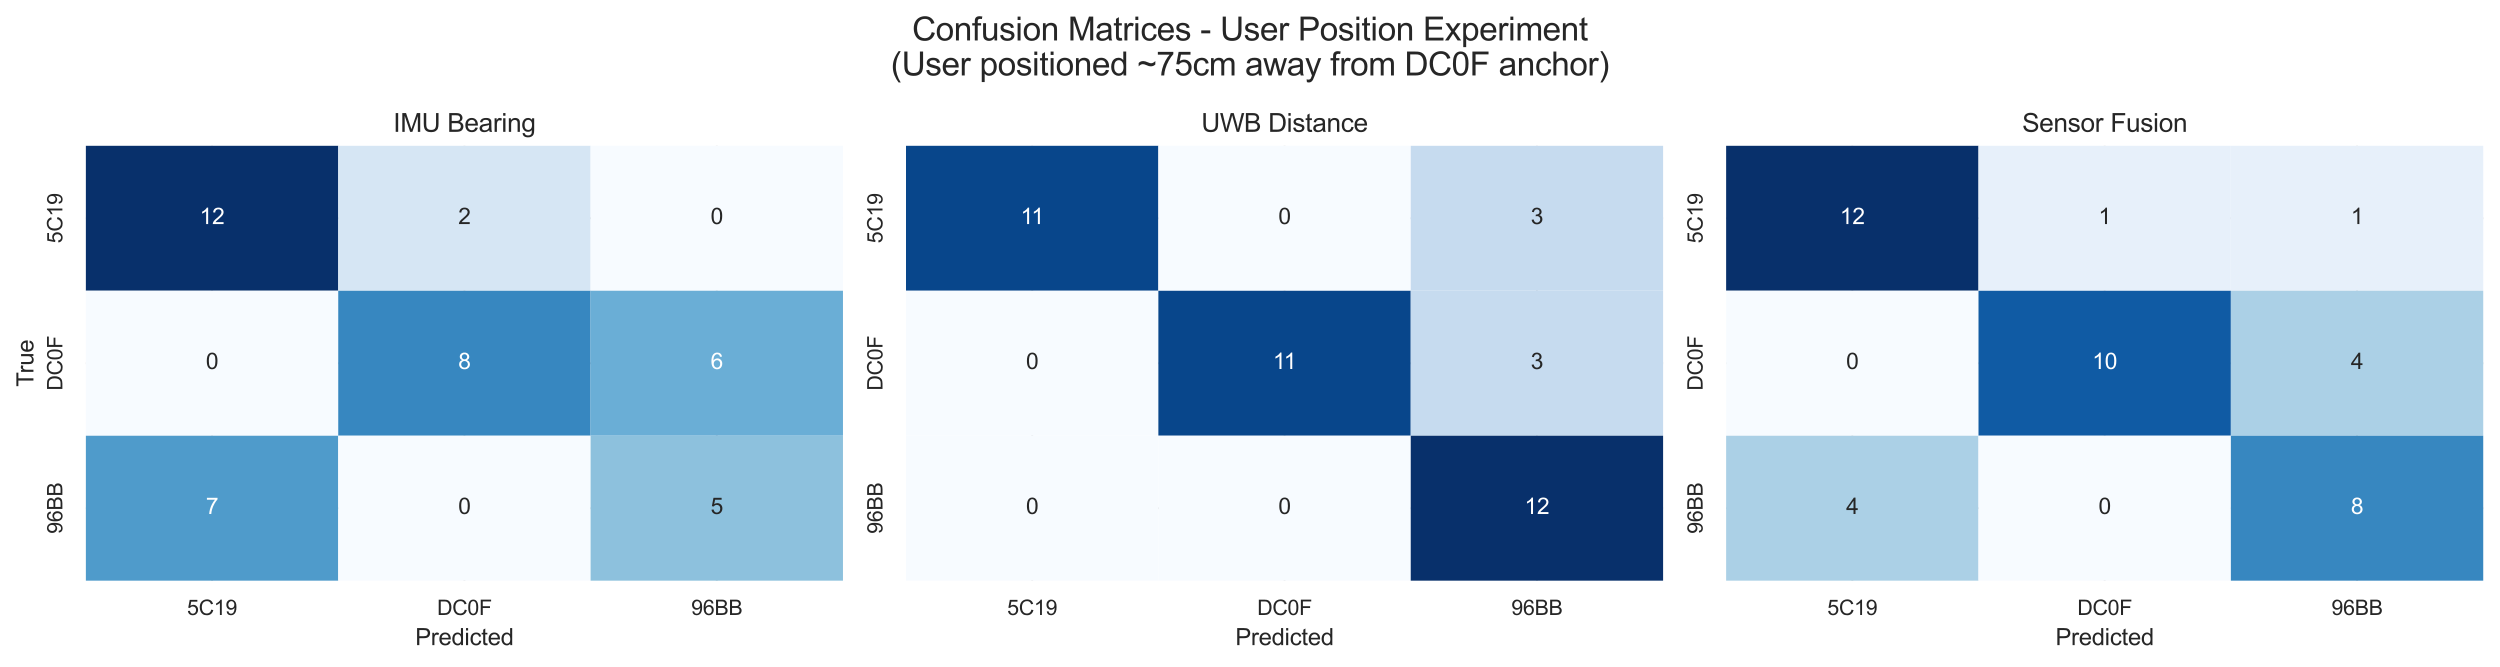 <?xml version="1.0" encoding="utf-8" standalone="no"?>
<!DOCTYPE svg PUBLIC "-//W3C//DTD SVG 1.1//EN"
  "http://www.w3.org/Graphics/SVG/1.1/DTD/svg11.dtd">
<svg xmlns:xlink="http://www.w3.org/1999/xlink" width="1073.64pt" height="286.248pt" viewBox="0 0 1073.64 286.248" xmlns="http://www.w3.org/2000/svg" version="1.1">
 <defs>
  <style type="text/css">*{stroke-linejoin: round; stroke-linecap: butt}</style>
 </defs>
 <g id="figure_1">
  <g id="patch_1">
   <path d="M 0 286.248 
L 1073.64 286.248 
L 1073.64 0 
L 0 0 
z
" style="fill: #ffffff"/>
  </g>
  <g id="axes_1">
   <g id="patch_2">
    <path d="M 36.876 249.372 
L 362.019 249.372 
L 362.019 62.62 
L 36.876 62.62 
z
" style="fill: #ffffff"/>
   </g>
   <g id="matplotlib.axis_1">
    <g id="xtick_1">
     <g id="line2d_1">
      <path d="M 91.067 249.372 
L 91.067 62.62 
" clip-path="url(#p874d67e44f)" style="fill: none; stroke: #cccccc; stroke-width: 0.8; stroke-linecap: round"/>
     </g>
     <g id="text_1">
      <!-- 5C19 -->
      <g style="fill: #262626" transform="translate(80.309 264.114) scale(0.09 -0.09)">
       <defs>
        <path id="ArialMT-35" d="M 266 1200 
L 856 1250 
Q 922 819 1161 601 
Q 1400 384 1738 384 
Q 2144 384 2425 690 
Q 2706 997 2706 1503 
Q 2706 1984 2436 2262 
Q 2166 2541 1728 2541 
Q 1456 2541 1237 2417 
Q 1019 2294 894 2097 
L 366 2166 
L 809 4519 
L 3088 4519 
L 3088 3981 
L 1259 3981 
L 1013 2750 
Q 1425 3038 1878 3038 
Q 2478 3038 2890 2622 
Q 3303 2206 3303 1553 
Q 3303 931 2941 478 
Q 2500 -78 1738 -78 
Q 1113 -78 717 272 
Q 322 622 266 1200 
z
" transform="scale(0.016)"/>
        <path id="ArialMT-43" d="M 3763 1606 
L 4369 1453 
Q 4178 706 3683 314 
Q 3188 -78 2472 -78 
Q 1731 -78 1267 223 
Q 803 525 561 1097 
Q 319 1669 319 2325 
Q 319 3041 592 3573 
Q 866 4106 1370 4382 
Q 1875 4659 2481 4659 
Q 3169 4659 3637 4309 
Q 4106 3959 4291 3325 
L 3694 3184 
Q 3534 3684 3231 3912 
Q 2928 4141 2469 4141 
Q 1941 4141 1586 3887 
Q 1231 3634 1087 3207 
Q 944 2781 944 2328 
Q 944 1744 1114 1308 
Q 1284 872 1643 656 
Q 2003 441 2422 441 
Q 2931 441 3284 734 
Q 3638 1028 3763 1606 
z
" transform="scale(0.016)"/>
        <path id="ArialMT-31" d="M 2384 0 
L 1822 0 
L 1822 3584 
Q 1619 3391 1289 3197 
Q 959 3003 697 2906 
L 697 3450 
Q 1169 3672 1522 3987 
Q 1875 4303 2022 4600 
L 2384 4600 
L 2384 0 
z
" transform="scale(0.016)"/>
        <path id="ArialMT-39" d="M 350 1059 
L 891 1109 
Q 959 728 1153 556 
Q 1347 384 1650 384 
Q 1909 384 2104 503 
Q 2300 622 2425 820 
Q 2550 1019 2634 1356 
Q 2719 1694 2719 2044 
Q 2719 2081 2716 2156 
Q 2547 1888 2255 1720 
Q 1963 1553 1622 1553 
Q 1053 1553 659 1965 
Q 266 2378 266 3053 
Q 266 3750 677 4175 
Q 1088 4600 1706 4600 
Q 2153 4600 2523 4359 
Q 2894 4119 3086 3673 
Q 3278 3228 3278 2384 
Q 3278 1506 3087 986 
Q 2897 466 2520 194 
Q 2144 -78 1638 -78 
Q 1100 -78 759 220 
Q 419 519 350 1059 
z
M 2653 3081 
Q 2653 3566 2395 3850 
Q 2138 4134 1775 4134 
Q 1400 4134 1122 3828 
Q 844 3522 844 3034 
Q 844 2597 1108 2323 
Q 1372 2050 1759 2050 
Q 2150 2050 2401 2323 
Q 2653 2597 2653 3081 
z
" transform="scale(0.016)"/>
       </defs>
       <use xlink:href="#ArialMT-35"/>
       <use xlink:href="#ArialMT-43" transform="translate(55.615 0)"/>
       <use xlink:href="#ArialMT-31" transform="translate(127.832 0)"/>
       <use xlink:href="#ArialMT-39" transform="translate(183.447 0)"/>
      </g>
     </g>
    </g>
    <g id="xtick_2">
     <g id="line2d_2">
      <path d="M 199.447 249.372 
L 199.447 62.62 
" clip-path="url(#p874d67e44f)" style="fill: none; stroke: #cccccc; stroke-width: 0.8; stroke-linecap: round"/>
     </g>
     <g id="text_2">
      <!-- DC0F -->
      <g style="fill: #262626" transform="translate(187.697 264.114) scale(0.09 -0.09)">
       <defs>
        <path id="ArialMT-44" d="M 494 0 
L 494 4581 
L 2072 4581 
Q 2606 4581 2888 4516 
Q 3281 4425 3559 4188 
Q 3922 3881 4101 3404 
Q 4281 2928 4281 2316 
Q 4281 1794 4159 1391 
Q 4038 988 3847 723 
Q 3656 459 3429 307 
Q 3203 156 2883 78 
Q 2563 0 2147 0 
L 494 0 
z
M 1100 541 
L 2078 541 
Q 2531 541 2789 625 
Q 3047 709 3200 863 
Q 3416 1078 3536 1442 
Q 3656 1806 3656 2325 
Q 3656 3044 3420 3430 
Q 3184 3816 2847 3947 
Q 2603 4041 2063 4041 
L 1100 4041 
L 1100 541 
z
" transform="scale(0.016)"/>
        <path id="ArialMT-30" d="M 266 2259 
Q 266 3072 433 3567 
Q 600 4063 929 4331 
Q 1259 4600 1759 4600 
Q 2128 4600 2406 4451 
Q 2684 4303 2865 4023 
Q 3047 3744 3150 3342 
Q 3253 2941 3253 2259 
Q 3253 1453 3087 958 
Q 2922 463 2592 192 
Q 2263 -78 1759 -78 
Q 1097 -78 719 397 
Q 266 969 266 2259 
z
M 844 2259 
Q 844 1131 1108 757 
Q 1372 384 1759 384 
Q 2147 384 2411 759 
Q 2675 1134 2675 2259 
Q 2675 3391 2411 3762 
Q 2147 4134 1753 4134 
Q 1366 4134 1134 3806 
Q 844 3388 844 2259 
z
" transform="scale(0.016)"/>
        <path id="ArialMT-46" d="M 525 0 
L 525 4581 
L 3616 4581 
L 3616 4041 
L 1131 4041 
L 1131 2622 
L 3281 2622 
L 3281 2081 
L 1131 2081 
L 1131 0 
L 525 0 
z
" transform="scale(0.016)"/>
       </defs>
       <use xlink:href="#ArialMT-44"/>
       <use xlink:href="#ArialMT-43" transform="translate(72.217 0)"/>
       <use xlink:href="#ArialMT-30" transform="translate(144.434 0)"/>
       <use xlink:href="#ArialMT-46" transform="translate(200.049 0)"/>
      </g>
     </g>
    </g>
    <g id="xtick_3">
     <g id="line2d_3">
      <path d="M 307.828 249.372 
L 307.828 62.62 
" clip-path="url(#p874d67e44f)" style="fill: none; stroke: #cccccc; stroke-width: 0.8; stroke-linecap: round"/>
     </g>
     <g id="text_3">
      <!-- 96BB -->
      <g style="fill: #262626" transform="translate(296.82 264.114) scale(0.09 -0.09)">
       <defs>
        <path id="ArialMT-36" d="M 3184 3459 
L 2625 3416 
Q 2550 3747 2413 3897 
Q 2184 4138 1850 4138 
Q 1581 4138 1378 3988 
Q 1113 3794 959 3422 
Q 806 3050 800 2363 
Q 1003 2672 1297 2822 
Q 1591 2972 1913 2972 
Q 2475 2972 2870 2558 
Q 3266 2144 3266 1488 
Q 3266 1056 3080 686 
Q 2894 316 2569 119 
Q 2244 -78 1831 -78 
Q 1128 -78 684 439 
Q 241 956 241 2144 
Q 241 3472 731 4075 
Q 1159 4600 1884 4600 
Q 2425 4600 2770 4297 
Q 3116 3994 3184 3459 
z
M 888 1484 
Q 888 1194 1011 928 
Q 1134 663 1356 523 
Q 1578 384 1822 384 
Q 2178 384 2434 671 
Q 2691 959 2691 1453 
Q 2691 1928 2437 2201 
Q 2184 2475 1800 2475 
Q 1419 2475 1153 2201 
Q 888 1928 888 1484 
z
" transform="scale(0.016)"/>
        <path id="ArialMT-42" d="M 469 0 
L 469 4581 
L 2188 4581 
Q 2713 4581 3030 4442 
Q 3347 4303 3526 4014 
Q 3706 3725 3706 3409 
Q 3706 3116 3547 2856 
Q 3388 2597 3066 2438 
Q 3481 2316 3704 2022 
Q 3928 1728 3928 1328 
Q 3928 1006 3792 729 
Q 3656 453 3456 303 
Q 3256 153 2954 76 
Q 2653 0 2216 0 
L 469 0 
z
M 1075 2656 
L 2066 2656 
Q 2469 2656 2644 2709 
Q 2875 2778 2992 2937 
Q 3109 3097 3109 3338 
Q 3109 3566 3000 3739 
Q 2891 3913 2687 3977 
Q 2484 4041 1991 4041 
L 1075 4041 
L 1075 2656 
z
M 1075 541 
L 2216 541 
Q 2509 541 2628 563 
Q 2838 600 2978 687 
Q 3119 775 3209 942 
Q 3300 1109 3300 1328 
Q 3300 1584 3169 1773 
Q 3038 1963 2805 2039 
Q 2572 2116 2134 2116 
L 1075 2116 
L 1075 541 
z
" transform="scale(0.016)"/>
       </defs>
       <use xlink:href="#ArialMT-39"/>
       <use xlink:href="#ArialMT-36" transform="translate(55.615 0)"/>
       <use xlink:href="#ArialMT-42" transform="translate(111.23 0)"/>
       <use xlink:href="#ArialMT-42" transform="translate(177.93 0)"/>
      </g>
     </g>
    </g>
    <g id="text_4">
     <!-- Predicted -->
     <g style="fill: #262626" transform="translate(178.326 277.061) scale(0.1 -0.1)">
      <defs>
       <path id="ArialMT-50" d="M 494 0 
L 494 4581 
L 2222 4581 
Q 2678 4581 2919 4538 
Q 3256 4481 3484 4323 
Q 3713 4166 3852 3881 
Q 3991 3597 3991 3256 
Q 3991 2672 3619 2267 
Q 3247 1863 2275 1863 
L 1100 1863 
L 1100 0 
L 494 0 
z
M 1100 2403 
L 2284 2403 
Q 2872 2403 3119 2622 
Q 3366 2841 3366 3238 
Q 3366 3525 3220 3729 
Q 3075 3934 2838 4000 
Q 2684 4041 2272 4041 
L 1100 4041 
L 1100 2403 
z
" transform="scale(0.016)"/>
       <path id="ArialMT-72" d="M 416 0 
L 416 3319 
L 922 3319 
L 922 2816 
Q 1116 3169 1280 3281 
Q 1444 3394 1641 3394 
Q 1925 3394 2219 3213 
L 2025 2691 
Q 1819 2813 1613 2813 
Q 1428 2813 1281 2702 
Q 1134 2591 1072 2394 
Q 978 2094 978 1738 
L 978 0 
L 416 0 
z
" transform="scale(0.016)"/>
       <path id="ArialMT-65" d="M 2694 1069 
L 3275 997 
Q 3138 488 2766 206 
Q 2394 -75 1816 -75 
Q 1088 -75 661 373 
Q 234 822 234 1631 
Q 234 2469 665 2931 
Q 1097 3394 1784 3394 
Q 2450 3394 2872 2941 
Q 3294 2488 3294 1666 
Q 3294 1616 3291 1516 
L 816 1516 
Q 847 969 1125 678 
Q 1403 388 1819 388 
Q 2128 388 2347 550 
Q 2566 713 2694 1069 
z
M 847 1978 
L 2700 1978 
Q 2663 2397 2488 2606 
Q 2219 2931 1791 2931 
Q 1403 2931 1139 2672 
Q 875 2413 847 1978 
z
" transform="scale(0.016)"/>
       <path id="ArialMT-64" d="M 2575 0 
L 2575 419 
Q 2259 -75 1647 -75 
Q 1250 -75 917 144 
Q 584 363 401 755 
Q 219 1147 219 1656 
Q 219 2153 384 2558 
Q 550 2963 881 3178 
Q 1213 3394 1622 3394 
Q 1922 3394 2156 3267 
Q 2391 3141 2538 2938 
L 2538 4581 
L 3097 4581 
L 3097 0 
L 2575 0 
z
M 797 1656 
Q 797 1019 1065 703 
Q 1334 388 1700 388 
Q 2069 388 2326 689 
Q 2584 991 2584 1609 
Q 2584 2291 2321 2609 
Q 2059 2928 1675 2928 
Q 1300 2928 1048 2622 
Q 797 2316 797 1656 
z
" transform="scale(0.016)"/>
       <path id="ArialMT-69" d="M 425 3934 
L 425 4581 
L 988 4581 
L 988 3934 
L 425 3934 
z
M 425 0 
L 425 3319 
L 988 3319 
L 988 0 
L 425 0 
z
" transform="scale(0.016)"/>
       <path id="ArialMT-63" d="M 2588 1216 
L 3141 1144 
Q 3050 572 2676 248 
Q 2303 -75 1759 -75 
Q 1078 -75 664 370 
Q 250 816 250 1647 
Q 250 2184 428 2587 
Q 606 2991 970 3192 
Q 1334 3394 1763 3394 
Q 2303 3394 2647 3120 
Q 2991 2847 3088 2344 
L 2541 2259 
Q 2463 2594 2264 2762 
Q 2066 2931 1784 2931 
Q 1359 2931 1093 2626 
Q 828 2322 828 1663 
Q 828 994 1084 691 
Q 1341 388 1753 388 
Q 2084 388 2306 591 
Q 2528 794 2588 1216 
z
" transform="scale(0.016)"/>
       <path id="ArialMT-74" d="M 1650 503 
L 1731 6 
Q 1494 -44 1306 -44 
Q 1000 -44 831 53 
Q 663 150 594 308 
Q 525 466 525 972 
L 525 2881 
L 113 2881 
L 113 3319 
L 525 3319 
L 525 4141 
L 1084 4478 
L 1084 3319 
L 1650 3319 
L 1650 2881 
L 1084 2881 
L 1084 941 
Q 1084 700 1114 631 
Q 1144 563 1211 522 
Q 1278 481 1403 481 
Q 1497 481 1650 503 
z
" transform="scale(0.016)"/>
      </defs>
      <use xlink:href="#ArialMT-50"/>
      <use xlink:href="#ArialMT-72" transform="translate(66.699 0)"/>
      <use xlink:href="#ArialMT-65" transform="translate(100 0)"/>
      <use xlink:href="#ArialMT-64" transform="translate(155.615 0)"/>
      <use xlink:href="#ArialMT-69" transform="translate(211.23 0)"/>
      <use xlink:href="#ArialMT-63" transform="translate(233.447 0)"/>
      <use xlink:href="#ArialMT-74" transform="translate(283.447 0)"/>
      <use xlink:href="#ArialMT-65" transform="translate(311.23 0)"/>
      <use xlink:href="#ArialMT-64" transform="translate(366.846 0)"/>
     </g>
    </g>
   </g>
   <g id="matplotlib.axis_2">
    <g id="ytick_1">
     <g id="line2d_4">
      <path d="M 36.876 93.745 
L 362.019 93.745 
" clip-path="url(#p874d67e44f)" style="fill: none; stroke: #cccccc; stroke-width: 0.8; stroke-linecap: round"/>
     </g>
     <g id="text_5">
      <!-- 5C19 -->
      <g style="fill: #262626" transform="translate(26.787 104.502) rotate(-90) scale(0.09 -0.09)">
       <use xlink:href="#ArialMT-35"/>
       <use xlink:href="#ArialMT-43" transform="translate(55.615 0)"/>
       <use xlink:href="#ArialMT-31" transform="translate(127.832 0)"/>
       <use xlink:href="#ArialMT-39" transform="translate(183.447 0)"/>
      </g>
     </g>
    </g>
    <g id="ytick_2">
     <g id="line2d_5">
      <path d="M 36.876 155.996 
L 362.019 155.996 
" clip-path="url(#p874d67e44f)" style="fill: none; stroke: #cccccc; stroke-width: 0.8; stroke-linecap: round"/>
     </g>
     <g id="text_6">
      <!-- DC0F -->
      <g style="fill: #262626" transform="translate(26.787 167.746) rotate(-90) scale(0.09 -0.09)">
       <use xlink:href="#ArialMT-44"/>
       <use xlink:href="#ArialMT-43" transform="translate(72.217 0)"/>
       <use xlink:href="#ArialMT-30" transform="translate(144.434 0)"/>
       <use xlink:href="#ArialMT-46" transform="translate(200.049 0)"/>
      </g>
     </g>
    </g>
    <g id="ytick_3">
     <g id="line2d_6">
      <path d="M 36.876 218.247 
L 362.019 218.247 
" clip-path="url(#p874d67e44f)" style="fill: none; stroke: #cccccc; stroke-width: 0.8; stroke-linecap: round"/>
     </g>
     <g id="text_7">
      <!-- 96BB -->
      <g style="fill: #262626" transform="translate(26.787 229.255) rotate(-90) scale(0.09 -0.09)">
       <use xlink:href="#ArialMT-39"/>
       <use xlink:href="#ArialMT-36" transform="translate(55.615 0)"/>
       <use xlink:href="#ArialMT-42" transform="translate(111.23 0)"/>
       <use xlink:href="#ArialMT-42" transform="translate(177.93 0)"/>
      </g>
     </g>
    </g>
    <g id="text_8">
     <!-- True -->
     <g style="fill: #262626" transform="translate(14.358 166.088) rotate(-90) scale(0.1 -0.1)">
      <defs>
       <path id="ArialMT-54" d="M 1659 0 
L 1659 4041 
L 150 4041 
L 150 4581 
L 3781 4581 
L 3781 4041 
L 2266 4041 
L 2266 0 
L 1659 0 
z
" transform="scale(0.016)"/>
       <path id="ArialMT-75" d="M 2597 0 
L 2597 488 
Q 2209 -75 1544 -75 
Q 1250 -75 995 37 
Q 741 150 617 320 
Q 494 491 444 738 
Q 409 903 409 1263 
L 409 3319 
L 972 3319 
L 972 1478 
Q 972 1038 1006 884 
Q 1059 663 1231 536 
Q 1403 409 1656 409 
Q 1909 409 2131 539 
Q 2353 669 2445 892 
Q 2538 1116 2538 1541 
L 2538 3319 
L 3100 3319 
L 3100 0 
L 2597 0 
z
" transform="scale(0.016)"/>
      </defs>
      <use xlink:href="#ArialMT-54"/>
      <use xlink:href="#ArialMT-72" transform="translate(57.334 0)"/>
      <use xlink:href="#ArialMT-75" transform="translate(90.635 0)"/>
      <use xlink:href="#ArialMT-65" transform="translate(146.25 0)"/>
     </g>
    </g>
   </g>
   <g id="QuadMesh_1">
    <path d="M 36.876 62.62 
L 145.257 62.62 
L 145.257 124.871 
L 36.876 124.871 
L 36.876 62.62 
" clip-path="url(#p874d67e44f)" style="fill: #08306b"/>
    <path d="M 145.257 62.62 
L 253.638 62.62 
L 253.638 124.871 
L 145.257 124.871 
L 145.257 62.62 
" clip-path="url(#p874d67e44f)" style="fill: #d6e6f4"/>
    <path d="M 253.638 62.62 
L 362.019 62.62 
L 362.019 124.871 
L 253.638 124.871 
L 253.638 62.62 
" clip-path="url(#p874d67e44f)" style="fill: #f7fbff"/>
    <path d="M 36.876 124.871 
L 145.257 124.871 
L 145.257 187.121 
L 36.876 187.121 
L 36.876 124.871 
" clip-path="url(#p874d67e44f)" style="fill: #f7fbff"/>
    <path d="M 145.257 124.871 
L 253.638 124.871 
L 253.638 187.121 
L 145.257 187.121 
L 145.257 124.871 
" clip-path="url(#p874d67e44f)" style="fill: #3787c0"/>
    <path d="M 253.638 124.871 
L 362.019 124.871 
L 362.019 187.121 
L 253.638 187.121 
L 253.638 124.871 
" clip-path="url(#p874d67e44f)" style="fill: #6aaed6"/>
    <path d="M 36.876 187.121 
L 145.257 187.121 
L 145.257 249.372 
L 36.876 249.372 
L 36.876 187.121 
" clip-path="url(#p874d67e44f)" style="fill: #4f9bcb"/>
    <path d="M 145.257 187.121 
L 253.638 187.121 
L 253.638 249.372 
L 145.257 249.372 
L 145.257 187.121 
" clip-path="url(#p874d67e44f)" style="fill: #f7fbff"/>
    <path d="M 253.638 187.121 
L 362.019 187.121 
L 362.019 249.372 
L 253.638 249.372 
L 253.638 187.121 
" clip-path="url(#p874d67e44f)" style="fill: #8dc1dd"/>
   </g>
   <g id="text_9">
    <!-- 12 -->
    <g style="fill: #ffffff" transform="translate(85.728 96.227) scale(0.096 -0.096)">
     <defs>
      <path id="ArialMT-32" d="M 3222 541 
L 3222 0 
L 194 0 
Q 188 203 259 391 
Q 375 700 629 1000 
Q 884 1300 1366 1694 
Q 2113 2306 2375 2664 
Q 2638 3022 2638 3341 
Q 2638 3675 2398 3904 
Q 2159 4134 1775 4134 
Q 1369 4134 1125 3890 
Q 881 3647 878 3216 
L 300 3275 
Q 359 3922 746 4261 
Q 1134 4600 1788 4600 
Q 2447 4600 2831 4234 
Q 3216 3869 3216 3328 
Q 3216 3053 3103 2787 
Q 2991 2522 2730 2228 
Q 2469 1934 1863 1422 
Q 1356 997 1212 845 
Q 1069 694 975 541 
L 3222 541 
z
" transform="scale(0.016)"/>
     </defs>
     <use xlink:href="#ArialMT-31"/>
     <use xlink:href="#ArialMT-32" transform="translate(55.615 0)"/>
    </g>
   </g>
   <g id="text_10">
    <!-- 2 -->
    <g style="fill: #262626" transform="translate(196.778 96.227) scale(0.096 -0.096)">
     <use xlink:href="#ArialMT-32"/>
    </g>
   </g>
   <g id="text_11">
    <!-- 0 -->
    <g style="fill: #262626" transform="translate(305.159 96.227) scale(0.096 -0.096)">
     <use xlink:href="#ArialMT-30"/>
    </g>
   </g>
   <g id="text_12">
    <!-- 0 -->
    <g style="fill: #262626" transform="translate(88.397 158.478) scale(0.096 -0.096)">
     <use xlink:href="#ArialMT-30"/>
    </g>
   </g>
   <g id="text_13">
    <!-- 8 -->
    <g style="fill: #ffffff" transform="translate(196.778 158.478) scale(0.096 -0.096)">
     <defs>
      <path id="ArialMT-38" d="M 1131 2484 
Q 781 2613 612 2850 
Q 444 3088 444 3419 
Q 444 3919 803 4259 
Q 1163 4600 1759 4600 
Q 2359 4600 2725 4251 
Q 3091 3903 3091 3403 
Q 3091 3084 2923 2848 
Q 2756 2613 2416 2484 
Q 2838 2347 3058 2040 
Q 3278 1734 3278 1309 
Q 3278 722 2862 322 
Q 2447 -78 1769 -78 
Q 1091 -78 675 323 
Q 259 725 259 1325 
Q 259 1772 486 2073 
Q 713 2375 1131 2484 
z
M 1019 3438 
Q 1019 3113 1228 2906 
Q 1438 2700 1772 2700 
Q 2097 2700 2305 2904 
Q 2513 3109 2513 3406 
Q 2513 3716 2298 3927 
Q 2084 4138 1766 4138 
Q 1444 4138 1231 3931 
Q 1019 3725 1019 3438 
z
M 838 1322 
Q 838 1081 952 856 
Q 1066 631 1291 507 
Q 1516 384 1775 384 
Q 2178 384 2440 643 
Q 2703 903 2703 1303 
Q 2703 1709 2433 1975 
Q 2163 2241 1756 2241 
Q 1359 2241 1098 1978 
Q 838 1716 838 1322 
z
" transform="scale(0.016)"/>
     </defs>
     <use xlink:href="#ArialMT-38"/>
    </g>
   </g>
   <g id="text_14">
    <!-- 6 -->
    <g style="fill: #ffffff" transform="translate(305.159 158.478) scale(0.096 -0.096)">
     <use xlink:href="#ArialMT-36"/>
    </g>
   </g>
   <g id="text_15">
    <!-- 7 -->
    <g style="fill: #ffffff" transform="translate(88.397 220.728) scale(0.096 -0.096)">
     <defs>
      <path id="ArialMT-37" d="M 303 3981 
L 303 4522 
L 3269 4522 
L 3269 4084 
Q 2831 3619 2401 2847 
Q 1972 2075 1738 1259 
Q 1569 684 1522 0 
L 944 0 
Q 953 541 1156 1306 
Q 1359 2072 1739 2783 
Q 2119 3494 2547 3981 
L 303 3981 
z
" transform="scale(0.016)"/>
     </defs>
     <use xlink:href="#ArialMT-37"/>
    </g>
   </g>
   <g id="text_16">
    <!-- 0 -->
    <g style="fill: #262626" transform="translate(196.778 220.728) scale(0.096 -0.096)">
     <use xlink:href="#ArialMT-30"/>
    </g>
   </g>
   <g id="text_17">
    <!-- 5 -->
    <g style="fill: #262626" transform="translate(305.159 220.728) scale(0.096 -0.096)">
     <use xlink:href="#ArialMT-35"/>
    </g>
   </g>
   <g id="text_18">
    <!-- IMU Bearing -->
    <g style="fill: #262626" transform="translate(168.882 56.62) scale(0.11 -0.11)">
     <defs>
      <path id="ArialMT-49" d="M 597 0 
L 597 4581 
L 1203 4581 
L 1203 0 
L 597 0 
z
" transform="scale(0.016)"/>
      <path id="ArialMT-4d" d="M 475 0 
L 475 4581 
L 1388 4581 
L 2472 1338 
Q 2622 884 2691 659 
Q 2769 909 2934 1394 
L 4031 4581 
L 4847 4581 
L 4847 0 
L 4263 0 
L 4263 3834 
L 2931 0 
L 2384 0 
L 1059 3900 
L 1059 0 
L 475 0 
z
" transform="scale(0.016)"/>
      <path id="ArialMT-55" d="M 3500 4581 
L 4106 4581 
L 4106 1934 
Q 4106 1244 3950 837 
Q 3794 431 3386 176 
Q 2978 -78 2316 -78 
Q 1672 -78 1262 144 
Q 853 366 678 786 
Q 503 1206 503 1934 
L 503 4581 
L 1109 4581 
L 1109 1938 
Q 1109 1341 1220 1058 
Q 1331 775 1601 622 
Q 1872 469 2263 469 
Q 2931 469 3215 772 
Q 3500 1075 3500 1938 
L 3500 4581 
z
" transform="scale(0.016)"/>
      <path id="ArialMT-20" transform="scale(0.016)"/>
      <path id="ArialMT-61" d="M 2588 409 
Q 2275 144 1986 34 
Q 1697 -75 1366 -75 
Q 819 -75 525 192 
Q 231 459 231 875 
Q 231 1119 342 1320 
Q 453 1522 633 1644 
Q 813 1766 1038 1828 
Q 1203 1872 1538 1913 
Q 2219 1994 2541 2106 
Q 2544 2222 2544 2253 
Q 2544 2597 2384 2738 
Q 2169 2928 1744 2928 
Q 1347 2928 1158 2789 
Q 969 2650 878 2297 
L 328 2372 
Q 403 2725 575 2942 
Q 747 3159 1072 3276 
Q 1397 3394 1825 3394 
Q 2250 3394 2515 3294 
Q 2781 3194 2906 3042 
Q 3031 2891 3081 2659 
Q 3109 2516 3109 2141 
L 3109 1391 
Q 3109 606 3145 398 
Q 3181 191 3288 0 
L 2700 0 
Q 2613 175 2588 409 
z
M 2541 1666 
Q 2234 1541 1622 1453 
Q 1275 1403 1131 1340 
Q 988 1278 909 1158 
Q 831 1038 831 891 
Q 831 666 1001 516 
Q 1172 366 1500 366 
Q 1825 366 2078 508 
Q 2331 650 2450 897 
Q 2541 1088 2541 1459 
L 2541 1666 
z
" transform="scale(0.016)"/>
      <path id="ArialMT-6e" d="M 422 0 
L 422 3319 
L 928 3319 
L 928 2847 
Q 1294 3394 1984 3394 
Q 2284 3394 2536 3286 
Q 2788 3178 2913 3003 
Q 3038 2828 3088 2588 
Q 3119 2431 3119 2041 
L 3119 0 
L 2556 0 
L 2556 2019 
Q 2556 2363 2490 2533 
Q 2425 2703 2258 2804 
Q 2091 2906 1866 2906 
Q 1506 2906 1245 2678 
Q 984 2450 984 1813 
L 984 0 
L 422 0 
z
" transform="scale(0.016)"/>
      <path id="ArialMT-67" d="M 319 -275 
L 866 -356 
Q 900 -609 1056 -725 
Q 1266 -881 1628 -881 
Q 2019 -881 2231 -725 
Q 2444 -569 2519 -288 
Q 2563 -116 2559 434 
Q 2191 0 1641 0 
Q 956 0 581 494 
Q 206 988 206 1678 
Q 206 2153 378 2554 
Q 550 2956 876 3175 
Q 1203 3394 1644 3394 
Q 2231 3394 2613 2919 
L 2613 3319 
L 3131 3319 
L 3131 450 
Q 3131 -325 2973 -648 
Q 2816 -972 2473 -1159 
Q 2131 -1347 1631 -1347 
Q 1038 -1347 672 -1080 
Q 306 -813 319 -275 
z
M 784 1719 
Q 784 1066 1043 766 
Q 1303 466 1694 466 
Q 2081 466 2343 764 
Q 2606 1063 2606 1700 
Q 2606 2309 2336 2618 
Q 2066 2928 1684 2928 
Q 1309 2928 1046 2623 
Q 784 2319 784 1719 
z
" transform="scale(0.016)"/>
     </defs>
     <use xlink:href="#ArialMT-49"/>
     <use xlink:href="#ArialMT-4d" transform="translate(27.783 0)"/>
     <use xlink:href="#ArialMT-55" transform="translate(111.084 0)"/>
     <use xlink:href="#ArialMT-20" transform="translate(183.301 0)"/>
     <use xlink:href="#ArialMT-42" transform="translate(211.084 0)"/>
     <use xlink:href="#ArialMT-65" transform="translate(277.783 0)"/>
     <use xlink:href="#ArialMT-61" transform="translate(333.398 0)"/>
     <use xlink:href="#ArialMT-72" transform="translate(389.014 0)"/>
     <use xlink:href="#ArialMT-69" transform="translate(422.314 0)"/>
     <use xlink:href="#ArialMT-6e" transform="translate(444.531 0)"/>
     <use xlink:href="#ArialMT-67" transform="translate(500.146 0)"/>
    </g>
   </g>
  </g>
  <g id="axes_2">
   <g id="patch_3">
    <path d="M 389.087 249.372 
L 714.229 249.372 
L 714.229 62.62 
L 389.087 62.62 
z
" style="fill: #ffffff"/>
   </g>
   <g id="matplotlib.axis_3">
    <g id="xtick_4">
     <g id="line2d_7">
      <path d="M 443.277 249.372 
L 443.277 62.62 
" clip-path="url(#pbc8aee06e1)" style="fill: none; stroke: #cccccc; stroke-width: 0.8; stroke-linecap: round"/>
     </g>
     <g id="text_19">
      <!-- 5C19 -->
      <g style="fill: #262626" transform="translate(432.52 264.114) scale(0.09 -0.09)">
       <use xlink:href="#ArialMT-35"/>
       <use xlink:href="#ArialMT-43" transform="translate(55.615 0)"/>
       <use xlink:href="#ArialMT-31" transform="translate(127.832 0)"/>
       <use xlink:href="#ArialMT-39" transform="translate(183.447 0)"/>
      </g>
     </g>
    </g>
    <g id="xtick_5">
     <g id="line2d_8">
      <path d="M 551.658 249.372 
L 551.658 62.62 
" clip-path="url(#pbc8aee06e1)" style="fill: none; stroke: #cccccc; stroke-width: 0.8; stroke-linecap: round"/>
     </g>
     <g id="text_20">
      <!-- DC0F -->
      <g style="fill: #262626" transform="translate(539.907 264.114) scale(0.09 -0.09)">
       <use xlink:href="#ArialMT-44"/>
       <use xlink:href="#ArialMT-43" transform="translate(72.217 0)"/>
       <use xlink:href="#ArialMT-30" transform="translate(144.434 0)"/>
       <use xlink:href="#ArialMT-46" transform="translate(200.049 0)"/>
      </g>
     </g>
    </g>
    <g id="xtick_6">
     <g id="line2d_9">
      <path d="M 660.039 249.372 
L 660.039 62.62 
" clip-path="url(#pbc8aee06e1)" style="fill: none; stroke: #cccccc; stroke-width: 0.8; stroke-linecap: round"/>
     </g>
     <g id="text_21">
      <!-- 96BB -->
      <g style="fill: #262626" transform="translate(649.031 264.114) scale(0.09 -0.09)">
       <use xlink:href="#ArialMT-39"/>
       <use xlink:href="#ArialMT-36" transform="translate(55.615 0)"/>
       <use xlink:href="#ArialMT-42" transform="translate(111.23 0)"/>
       <use xlink:href="#ArialMT-42" transform="translate(177.93 0)"/>
      </g>
     </g>
    </g>
    <g id="text_22">
     <!-- Predicted -->
     <g style="fill: #262626" transform="translate(530.536 277.061) scale(0.1 -0.1)">
      <use xlink:href="#ArialMT-50"/>
      <use xlink:href="#ArialMT-72" transform="translate(66.699 0)"/>
      <use xlink:href="#ArialMT-65" transform="translate(100 0)"/>
      <use xlink:href="#ArialMT-64" transform="translate(155.615 0)"/>
      <use xlink:href="#ArialMT-69" transform="translate(211.23 0)"/>
      <use xlink:href="#ArialMT-63" transform="translate(233.447 0)"/>
      <use xlink:href="#ArialMT-74" transform="translate(283.447 0)"/>
      <use xlink:href="#ArialMT-65" transform="translate(311.23 0)"/>
      <use xlink:href="#ArialMT-64" transform="translate(366.846 0)"/>
     </g>
    </g>
   </g>
   <g id="matplotlib.axis_4">
    <g id="ytick_4">
     <g id="line2d_10">
      <path d="M 389.087 93.745 
L 714.229 93.745 
" clip-path="url(#pbc8aee06e1)" style="fill: none; stroke: #cccccc; stroke-width: 0.8; stroke-linecap: round"/>
     </g>
     <g id="text_23">
      <!-- 5C19 -->
      <g style="fill: #262626" transform="translate(378.998 104.502) rotate(-90) scale(0.09 -0.09)">
       <use xlink:href="#ArialMT-35"/>
       <use xlink:href="#ArialMT-43" transform="translate(55.615 0)"/>
       <use xlink:href="#ArialMT-31" transform="translate(127.832 0)"/>
       <use xlink:href="#ArialMT-39" transform="translate(183.447 0)"/>
      </g>
     </g>
    </g>
    <g id="ytick_5">
     <g id="line2d_11">
      <path d="M 389.087 155.996 
L 714.229 155.996 
" clip-path="url(#pbc8aee06e1)" style="fill: none; stroke: #cccccc; stroke-width: 0.8; stroke-linecap: round"/>
     </g>
     <g id="text_24">
      <!-- DC0F -->
      <g style="fill: #262626" transform="translate(378.998 167.746) rotate(-90) scale(0.09 -0.09)">
       <use xlink:href="#ArialMT-44"/>
       <use xlink:href="#ArialMT-43" transform="translate(72.217 0)"/>
       <use xlink:href="#ArialMT-30" transform="translate(144.434 0)"/>
       <use xlink:href="#ArialMT-46" transform="translate(200.049 0)"/>
      </g>
     </g>
    </g>
    <g id="ytick_6">
     <g id="line2d_12">
      <path d="M 389.087 218.247 
L 714.229 218.247 
" clip-path="url(#pbc8aee06e1)" style="fill: none; stroke: #cccccc; stroke-width: 0.8; stroke-linecap: round"/>
     </g>
     <g id="text_25">
      <!-- 96BB -->
      <g style="fill: #262626" transform="translate(378.998 229.255) rotate(-90) scale(0.09 -0.09)">
       <use xlink:href="#ArialMT-39"/>
       <use xlink:href="#ArialMT-36" transform="translate(55.615 0)"/>
       <use xlink:href="#ArialMT-42" transform="translate(111.23 0)"/>
       <use xlink:href="#ArialMT-42" transform="translate(177.93 0)"/>
      </g>
     </g>
    </g>
   </g>
   <g id="QuadMesh_2">
    <path d="M 389.087 62.62 
L 497.468 62.62 
L 497.468 124.871 
L 389.087 124.871 
L 389.087 62.62 
" clip-path="url(#pbc8aee06e1)" style="fill: #08468b"/>
    <path d="M 497.468 62.62 
L 605.849 62.62 
L 605.849 124.871 
L 497.468 124.871 
L 497.468 62.62 
" clip-path="url(#pbc8aee06e1)" style="fill: #f7fbff"/>
    <path d="M 605.849 62.62 
L 714.229 62.62 
L 714.229 124.871 
L 605.849 124.871 
L 605.849 62.62 
" clip-path="url(#pbc8aee06e1)" style="fill: #c6dbef"/>
    <path d="M 389.087 124.871 
L 497.468 124.871 
L 497.468 187.121 
L 389.087 187.121 
L 389.087 124.871 
" clip-path="url(#pbc8aee06e1)" style="fill: #f7fbff"/>
    <path d="M 497.468 124.871 
L 605.849 124.871 
L 605.849 187.121 
L 497.468 187.121 
L 497.468 124.871 
" clip-path="url(#pbc8aee06e1)" style="fill: #08468b"/>
    <path d="M 605.849 124.871 
L 714.229 124.871 
L 714.229 187.121 
L 605.849 187.121 
L 605.849 124.871 
" clip-path="url(#pbc8aee06e1)" style="fill: #c6dbef"/>
    <path d="M 389.087 187.121 
L 497.468 187.121 
L 497.468 249.372 
L 389.087 249.372 
L 389.087 187.121 
" clip-path="url(#pbc8aee06e1)" style="fill: #f7fbff"/>
    <path d="M 497.468 187.121 
L 605.849 187.121 
L 605.849 249.372 
L 497.468 249.372 
L 497.468 187.121 
" clip-path="url(#pbc8aee06e1)" style="fill: #f7fbff"/>
    <path d="M 605.849 187.121 
L 714.229 187.121 
L 714.229 249.372 
L 605.849 249.372 
L 605.849 187.121 
" clip-path="url(#pbc8aee06e1)" style="fill: #08306b"/>
   </g>
   <g id="text_26">
    <!-- 11 -->
    <g style="fill: #ffffff" transform="translate(438.293 96.227) scale(0.096 -0.096)">
     <use xlink:href="#ArialMT-31"/>
     <use xlink:href="#ArialMT-31" transform="translate(48.24 0)"/>
    </g>
   </g>
   <g id="text_27">
    <!-- 0 -->
    <g style="fill: #262626" transform="translate(548.989 96.227) scale(0.096 -0.096)">
     <use xlink:href="#ArialMT-30"/>
    </g>
   </g>
   <g id="text_28">
    <!-- 3 -->
    <g style="fill: #262626" transform="translate(657.37 96.227) scale(0.096 -0.096)">
     <defs>
      <path id="ArialMT-33" d="M 269 1209 
L 831 1284 
Q 928 806 1161 595 
Q 1394 384 1728 384 
Q 2125 384 2398 659 
Q 2672 934 2672 1341 
Q 2672 1728 2419 1979 
Q 2166 2231 1775 2231 
Q 1616 2231 1378 2169 
L 1441 2663 
Q 1497 2656 1531 2656 
Q 1891 2656 2178 2843 
Q 2466 3031 2466 3422 
Q 2466 3731 2256 3934 
Q 2047 4138 1716 4138 
Q 1388 4138 1169 3931 
Q 950 3725 888 3313 
L 325 3413 
Q 428 3978 793 4289 
Q 1159 4600 1703 4600 
Q 2078 4600 2393 4439 
Q 2709 4278 2876 4000 
Q 3044 3722 3044 3409 
Q 3044 3113 2884 2869 
Q 2725 2625 2413 2481 
Q 2819 2388 3044 2092 
Q 3269 1797 3269 1353 
Q 3269 753 2831 336 
Q 2394 -81 1725 -81 
Q 1122 -81 723 278 
Q 325 638 269 1209 
z
" transform="scale(0.016)"/>
     </defs>
     <use xlink:href="#ArialMT-33"/>
    </g>
   </g>
   <g id="text_29">
    <!-- 0 -->
    <g style="fill: #262626" transform="translate(440.608 158.478) scale(0.096 -0.096)">
     <use xlink:href="#ArialMT-30"/>
    </g>
   </g>
   <g id="text_30">
    <!-- 11 -->
    <g style="fill: #ffffff" transform="translate(546.674 158.478) scale(0.096 -0.096)">
     <use xlink:href="#ArialMT-31"/>
     <use xlink:href="#ArialMT-31" transform="translate(48.24 0)"/>
    </g>
   </g>
   <g id="text_31">
    <!-- 3 -->
    <g style="fill: #262626" transform="translate(657.37 158.478) scale(0.096 -0.096)">
     <use xlink:href="#ArialMT-33"/>
    </g>
   </g>
   <g id="text_32">
    <!-- 0 -->
    <g style="fill: #262626" transform="translate(440.608 220.728) scale(0.096 -0.096)">
     <use xlink:href="#ArialMT-30"/>
    </g>
   </g>
   <g id="text_33">
    <!-- 0 -->
    <g style="fill: #262626" transform="translate(548.989 220.728) scale(0.096 -0.096)">
     <use xlink:href="#ArialMT-30"/>
    </g>
   </g>
   <g id="text_34">
    <!-- 12 -->
    <g style="fill: #ffffff" transform="translate(654.7 220.728) scale(0.096 -0.096)">
     <use xlink:href="#ArialMT-31"/>
     <use xlink:href="#ArialMT-32" transform="translate(55.615 0)"/>
    </g>
   </g>
   <g id="text_35">
    <!-- UWB Distance -->
    <g style="fill: #262626" transform="translate(515.9 56.62) scale(0.11 -0.11)">
     <defs>
      <path id="ArialMT-57" d="M 1294 0 
L 78 4581 
L 700 4581 
L 1397 1578 
Q 1509 1106 1591 641 
Q 1766 1375 1797 1488 
L 2669 4581 
L 3400 4581 
L 4056 2263 
Q 4303 1400 4413 641 
Q 4500 1075 4641 1638 
L 5359 4581 
L 5969 4581 
L 4713 0 
L 4128 0 
L 3163 3491 
Q 3041 3928 3019 4028 
Q 2947 3713 2884 3491 
L 1913 0 
L 1294 0 
z
" transform="scale(0.016)"/>
      <path id="ArialMT-73" d="M 197 991 
L 753 1078 
Q 800 744 1014 566 
Q 1228 388 1613 388 
Q 2000 388 2187 545 
Q 2375 703 2375 916 
Q 2375 1106 2209 1216 
Q 2094 1291 1634 1406 
Q 1016 1563 777 1677 
Q 538 1791 414 1992 
Q 291 2194 291 2438 
Q 291 2659 392 2848 
Q 494 3038 669 3163 
Q 800 3259 1026 3326 
Q 1253 3394 1513 3394 
Q 1903 3394 2198 3281 
Q 2494 3169 2634 2976 
Q 2775 2784 2828 2463 
L 2278 2388 
Q 2241 2644 2061 2787 
Q 1881 2931 1553 2931 
Q 1166 2931 1000 2803 
Q 834 2675 834 2503 
Q 834 2394 903 2306 
Q 972 2216 1119 2156 
Q 1203 2125 1616 2013 
Q 2213 1853 2448 1751 
Q 2684 1650 2818 1456 
Q 2953 1263 2953 975 
Q 2953 694 2789 445 
Q 2625 197 2315 61 
Q 2006 -75 1616 -75 
Q 969 -75 630 194 
Q 291 463 197 991 
z
" transform="scale(0.016)"/>
     </defs>
     <use xlink:href="#ArialMT-55"/>
     <use xlink:href="#ArialMT-57" transform="translate(72.217 0)"/>
     <use xlink:href="#ArialMT-42" transform="translate(166.602 0)"/>
     <use xlink:href="#ArialMT-20" transform="translate(233.301 0)"/>
     <use xlink:href="#ArialMT-44" transform="translate(261.084 0)"/>
     <use xlink:href="#ArialMT-69" transform="translate(333.301 0)"/>
     <use xlink:href="#ArialMT-73" transform="translate(355.518 0)"/>
     <use xlink:href="#ArialMT-74" transform="translate(405.518 0)"/>
     <use xlink:href="#ArialMT-61" transform="translate(433.301 0)"/>
     <use xlink:href="#ArialMT-6e" transform="translate(488.916 0)"/>
     <use xlink:href="#ArialMT-63" transform="translate(544.531 0)"/>
     <use xlink:href="#ArialMT-65" transform="translate(594.531 0)"/>
    </g>
   </g>
  </g>
  <g id="axes_3">
   <g id="patch_4">
    <path d="M 741.297 249.372 
L 1066.44 249.372 
L 1066.44 62.62 
L 741.297 62.62 
z
" style="fill: #ffffff"/>
   </g>
   <g id="matplotlib.axis_5">
    <g id="xtick_7">
     <g id="line2d_13">
      <path d="M 795.488 249.372 
L 795.488 62.62 
" clip-path="url(#pad3bd01ca0)" style="fill: none; stroke: #cccccc; stroke-width: 0.8; stroke-linecap: round"/>
     </g>
     <g id="text_36">
      <!-- 5C19 -->
      <g style="fill: #262626" transform="translate(784.731 264.114) scale(0.09 -0.09)">
       <use xlink:href="#ArialMT-35"/>
       <use xlink:href="#ArialMT-43" transform="translate(55.615 0)"/>
       <use xlink:href="#ArialMT-31" transform="translate(127.832 0)"/>
       <use xlink:href="#ArialMT-39" transform="translate(183.447 0)"/>
      </g>
     </g>
    </g>
    <g id="xtick_8">
     <g id="line2d_14">
      <path d="M 903.869 249.372 
L 903.869 62.62 
" clip-path="url(#pad3bd01ca0)" style="fill: none; stroke: #cccccc; stroke-width: 0.8; stroke-linecap: round"/>
     </g>
     <g id="text_37">
      <!-- DC0F -->
      <g style="fill: #262626" transform="translate(892.118 264.114) scale(0.09 -0.09)">
       <use xlink:href="#ArialMT-44"/>
       <use xlink:href="#ArialMT-43" transform="translate(72.217 0)"/>
       <use xlink:href="#ArialMT-30" transform="translate(144.434 0)"/>
       <use xlink:href="#ArialMT-46" transform="translate(200.049 0)"/>
      </g>
     </g>
    </g>
    <g id="xtick_9">
     <g id="line2d_15">
      <path d="M 1012.25 249.372 
L 1012.25 62.62 
" clip-path="url(#pad3bd01ca0)" style="fill: none; stroke: #cccccc; stroke-width: 0.8; stroke-linecap: round"/>
     </g>
     <g id="text_38">
      <!-- 96BB -->
      <g style="fill: #262626" transform="translate(1001.242 264.114) scale(0.09 -0.09)">
       <use xlink:href="#ArialMT-39"/>
       <use xlink:href="#ArialMT-36" transform="translate(55.615 0)"/>
       <use xlink:href="#ArialMT-42" transform="translate(111.23 0)"/>
       <use xlink:href="#ArialMT-42" transform="translate(177.93 0)"/>
      </g>
     </g>
    </g>
    <g id="text_39">
     <!-- Predicted -->
     <g style="fill: #262626" transform="translate(882.747 277.061) scale(0.1 -0.1)">
      <use xlink:href="#ArialMT-50"/>
      <use xlink:href="#ArialMT-72" transform="translate(66.699 0)"/>
      <use xlink:href="#ArialMT-65" transform="translate(100 0)"/>
      <use xlink:href="#ArialMT-64" transform="translate(155.615 0)"/>
      <use xlink:href="#ArialMT-69" transform="translate(211.23 0)"/>
      <use xlink:href="#ArialMT-63" transform="translate(233.447 0)"/>
      <use xlink:href="#ArialMT-74" transform="translate(283.447 0)"/>
      <use xlink:href="#ArialMT-65" transform="translate(311.23 0)"/>
      <use xlink:href="#ArialMT-64" transform="translate(366.846 0)"/>
     </g>
    </g>
   </g>
   <g id="matplotlib.axis_6">
    <g id="ytick_7">
     <g id="line2d_16">
      <path d="M 741.297 93.745 
L 1066.44 93.745 
" clip-path="url(#pad3bd01ca0)" style="fill: none; stroke: #cccccc; stroke-width: 0.8; stroke-linecap: round"/>
     </g>
     <g id="text_40">
      <!-- 5C19 -->
      <g style="fill: #262626" transform="translate(731.209 104.502) rotate(-90) scale(0.09 -0.09)">
       <use xlink:href="#ArialMT-35"/>
       <use xlink:href="#ArialMT-43" transform="translate(55.615 0)"/>
       <use xlink:href="#ArialMT-31" transform="translate(127.832 0)"/>
       <use xlink:href="#ArialMT-39" transform="translate(183.447 0)"/>
      </g>
     </g>
    </g>
    <g id="ytick_8">
     <g id="line2d_17">
      <path d="M 741.297 155.996 
L 1066.44 155.996 
" clip-path="url(#pad3bd01ca0)" style="fill: none; stroke: #cccccc; stroke-width: 0.8; stroke-linecap: round"/>
     </g>
     <g id="text_41">
      <!-- DC0F -->
      <g style="fill: #262626" transform="translate(731.209 167.746) rotate(-90) scale(0.09 -0.09)">
       <use xlink:href="#ArialMT-44"/>
       <use xlink:href="#ArialMT-43" transform="translate(72.217 0)"/>
       <use xlink:href="#ArialMT-30" transform="translate(144.434 0)"/>
       <use xlink:href="#ArialMT-46" transform="translate(200.049 0)"/>
      </g>
     </g>
    </g>
    <g id="ytick_9">
     <g id="line2d_18">
      <path d="M 741.297 218.247 
L 1066.44 218.247 
" clip-path="url(#pad3bd01ca0)" style="fill: none; stroke: #cccccc; stroke-width: 0.8; stroke-linecap: round"/>
     </g>
     <g id="text_42">
      <!-- 96BB -->
      <g style="fill: #262626" transform="translate(731.209 229.255) rotate(-90) scale(0.09 -0.09)">
       <use xlink:href="#ArialMT-39"/>
       <use xlink:href="#ArialMT-36" transform="translate(55.615 0)"/>
       <use xlink:href="#ArialMT-42" transform="translate(111.23 0)"/>
       <use xlink:href="#ArialMT-42" transform="translate(177.93 0)"/>
      </g>
     </g>
    </g>
   </g>
   <g id="QuadMesh_3">
    <path d="M 741.297 62.62 
L 849.678 62.62 
L 849.678 124.871 
L 741.297 124.871 
L 741.297 62.62 
" clip-path="url(#pad3bd01ca0)" style="fill: #08306b"/>
    <path d="M 849.678 62.62 
L 958.059 62.62 
L 958.059 124.871 
L 849.678 124.871 
L 849.678 62.62 
" clip-path="url(#pad3bd01ca0)" style="fill: #e7f0fa"/>
    <path d="M 958.059 62.62 
L 1066.44 62.62 
L 1066.44 124.871 
L 958.059 124.871 
L 958.059 62.62 
" clip-path="url(#pad3bd01ca0)" style="fill: #e7f0fa"/>
    <path d="M 741.297 124.871 
L 849.678 124.871 
L 849.678 187.121 
L 741.297 187.121 
L 741.297 124.871 
" clip-path="url(#pad3bd01ca0)" style="fill: #f7fbff"/>
    <path d="M 849.678 124.871 
L 958.059 124.871 
L 958.059 187.121 
L 849.678 187.121 
L 849.678 124.871 
" clip-path="url(#pad3bd01ca0)" style="fill: #105ba4"/>
    <path d="M 958.059 124.871 
L 1066.44 124.871 
L 1066.44 187.121 
L 958.059 187.121 
L 958.059 124.871 
" clip-path="url(#pad3bd01ca0)" style="fill: #abd0e6"/>
    <path d="M 741.297 187.121 
L 849.678 187.121 
L 849.678 249.372 
L 741.297 249.372 
L 741.297 187.121 
" clip-path="url(#pad3bd01ca0)" style="fill: #abd0e6"/>
    <path d="M 849.678 187.121 
L 958.059 187.121 
L 958.059 249.372 
L 849.678 249.372 
L 849.678 187.121 
" clip-path="url(#pad3bd01ca0)" style="fill: #f7fbff"/>
    <path d="M 958.059 187.121 
L 1066.44 187.121 
L 1066.44 249.372 
L 958.059 249.372 
L 958.059 187.121 
" clip-path="url(#pad3bd01ca0)" style="fill: #3787c0"/>
   </g>
   <g id="text_43">
    <!-- 12 -->
    <g style="fill: #ffffff" transform="translate(790.149 96.227) scale(0.096 -0.096)">
     <use xlink:href="#ArialMT-31"/>
     <use xlink:href="#ArialMT-32" transform="translate(55.615 0)"/>
    </g>
   </g>
   <g id="text_44">
    <!-- 1 -->
    <g style="fill: #262626" transform="translate(901.2 96.227) scale(0.096 -0.096)">
     <use xlink:href="#ArialMT-31"/>
    </g>
   </g>
   <g id="text_45">
    <!-- 1 -->
    <g style="fill: #262626" transform="translate(1009.58 96.227) scale(0.096 -0.096)">
     <use xlink:href="#ArialMT-31"/>
    </g>
   </g>
   <g id="text_46">
    <!-- 0 -->
    <g style="fill: #262626" transform="translate(792.819 158.478) scale(0.096 -0.096)">
     <use xlink:href="#ArialMT-30"/>
    </g>
   </g>
   <g id="text_47">
    <!-- 10 -->
    <g style="fill: #ffffff" transform="translate(898.53 158.478) scale(0.096 -0.096)">
     <use xlink:href="#ArialMT-31"/>
     <use xlink:href="#ArialMT-30" transform="translate(55.615 0)"/>
    </g>
   </g>
   <g id="text_48">
    <!-- 4 -->
    <g style="fill: #262626" transform="translate(1009.58 158.478) scale(0.096 -0.096)">
     <defs>
      <path id="ArialMT-34" d="M 2069 0 
L 2069 1097 
L 81 1097 
L 81 1613 
L 2172 4581 
L 2631 4581 
L 2631 1613 
L 3250 1613 
L 3250 1097 
L 2631 1097 
L 2631 0 
L 2069 0 
z
M 2069 1613 
L 2069 3678 
L 634 1613 
L 2069 1613 
z
" transform="scale(0.016)"/>
     </defs>
     <use xlink:href="#ArialMT-34"/>
    </g>
   </g>
   <g id="text_49">
    <!-- 4 -->
    <g style="fill: #262626" transform="translate(792.819 220.728) scale(0.096 -0.096)">
     <use xlink:href="#ArialMT-34"/>
    </g>
   </g>
   <g id="text_50">
    <!-- 0 -->
    <g style="fill: #262626" transform="translate(901.2 220.728) scale(0.096 -0.096)">
     <use xlink:href="#ArialMT-30"/>
    </g>
   </g>
   <g id="text_51">
    <!-- 8 -->
    <g style="fill: #ffffff" transform="translate(1009.58 220.728) scale(0.096 -0.096)">
     <use xlink:href="#ArialMT-38"/>
    </g>
   </g>
   <g id="text_52">
    <!-- Sensor Fusion -->
    <g style="fill: #262626" transform="translate(868.408 56.62) scale(0.11 -0.11)">
     <defs>
      <path id="ArialMT-53" d="M 288 1472 
L 859 1522 
Q 900 1178 1048 958 
Q 1197 738 1509 602 
Q 1822 466 2213 466 
Q 2559 466 2825 569 
Q 3091 672 3220 851 
Q 3350 1031 3350 1244 
Q 3350 1459 3225 1620 
Q 3100 1781 2813 1891 
Q 2628 1963 1997 2114 
Q 1366 2266 1113 2400 
Q 784 2572 623 2826 
Q 463 3081 463 3397 
Q 463 3744 659 4045 
Q 856 4347 1234 4503 
Q 1613 4659 2075 4659 
Q 2584 4659 2973 4495 
Q 3363 4331 3572 4012 
Q 3781 3694 3797 3291 
L 3216 3247 
Q 3169 3681 2898 3903 
Q 2628 4125 2100 4125 
Q 1550 4125 1298 3923 
Q 1047 3722 1047 3438 
Q 1047 3191 1225 3031 
Q 1400 2872 2139 2705 
Q 2878 2538 3153 2413 
Q 3553 2228 3743 1945 
Q 3934 1663 3934 1294 
Q 3934 928 3725 604 
Q 3516 281 3123 101 
Q 2731 -78 2241 -78 
Q 1619 -78 1198 103 
Q 778 284 539 648 
Q 300 1013 288 1472 
z
" transform="scale(0.016)"/>
      <path id="ArialMT-6f" d="M 213 1659 
Q 213 2581 725 3025 
Q 1153 3394 1769 3394 
Q 2453 3394 2887 2945 
Q 3322 2497 3322 1706 
Q 3322 1066 3130 698 
Q 2938 331 2570 128 
Q 2203 -75 1769 -75 
Q 1072 -75 642 372 
Q 213 819 213 1659 
z
M 791 1659 
Q 791 1022 1069 705 
Q 1347 388 1769 388 
Q 2188 388 2466 706 
Q 2744 1025 2744 1678 
Q 2744 2294 2464 2611 
Q 2184 2928 1769 2928 
Q 1347 2928 1069 2612 
Q 791 2297 791 1659 
z
" transform="scale(0.016)"/>
     </defs>
     <use xlink:href="#ArialMT-53"/>
     <use xlink:href="#ArialMT-65" transform="translate(66.699 0)"/>
     <use xlink:href="#ArialMT-6e" transform="translate(122.314 0)"/>
     <use xlink:href="#ArialMT-73" transform="translate(177.93 0)"/>
     <use xlink:href="#ArialMT-6f" transform="translate(227.93 0)"/>
     <use xlink:href="#ArialMT-72" transform="translate(283.545 0)"/>
     <use xlink:href="#ArialMT-20" transform="translate(316.846 0)"/>
     <use xlink:href="#ArialMT-46" transform="translate(344.629 0)"/>
     <use xlink:href="#ArialMT-75" transform="translate(405.713 0)"/>
     <use xlink:href="#ArialMT-73" transform="translate(461.328 0)"/>
     <use xlink:href="#ArialMT-69" transform="translate(511.328 0)"/>
     <use xlink:href="#ArialMT-6f" transform="translate(533.545 0)"/>
     <use xlink:href="#ArialMT-6e" transform="translate(589.16 0)"/>
    </g>
   </g>
  </g>
  <g id="text_53">
   <!-- Confusion Matrices - User Position Experiment -->
   <g style="fill: #262626" transform="translate(391.706 17.392) scale(0.14 -0.14)">
    <defs>
     <path id="ArialMT-66" d="M 556 0 
L 556 2881 
L 59 2881 
L 59 3319 
L 556 3319 
L 556 3672 
Q 556 4006 616 4169 
Q 697 4388 901 4523 
Q 1106 4659 1475 4659 
Q 1713 4659 2000 4603 
L 1916 4113 
Q 1741 4144 1584 4144 
Q 1328 4144 1222 4034 
Q 1116 3925 1116 3625 
L 1116 3319 
L 1763 3319 
L 1763 2881 
L 1116 2881 
L 1116 0 
L 556 0 
z
" transform="scale(0.016)"/>
     <path id="ArialMT-2d" d="M 203 1375 
L 203 1941 
L 1931 1941 
L 1931 1375 
L 203 1375 
z
" transform="scale(0.016)"/>
     <path id="ArialMT-45" d="M 506 0 
L 506 4581 
L 3819 4581 
L 3819 4041 
L 1113 4041 
L 1113 2638 
L 3647 2638 
L 3647 2100 
L 1113 2100 
L 1113 541 
L 3925 541 
L 3925 0 
L 506 0 
z
" transform="scale(0.016)"/>
     <path id="ArialMT-78" d="M 47 0 
L 1259 1725 
L 138 3319 
L 841 3319 
L 1350 2541 
Q 1494 2319 1581 2169 
Q 1719 2375 1834 2534 
L 2394 3319 
L 3066 3319 
L 1919 1756 
L 3153 0 
L 2463 0 
L 1781 1031 
L 1600 1309 
L 728 0 
L 47 0 
z
" transform="scale(0.016)"/>
     <path id="ArialMT-70" d="M 422 -1272 
L 422 3319 
L 934 3319 
L 934 2888 
Q 1116 3141 1344 3267 
Q 1572 3394 1897 3394 
Q 2322 3394 2647 3175 
Q 2972 2956 3137 2557 
Q 3303 2159 3303 1684 
Q 3303 1175 3120 767 
Q 2938 359 2589 142 
Q 2241 -75 1856 -75 
Q 1575 -75 1351 44 
Q 1128 163 984 344 
L 984 -1272 
L 422 -1272 
z
M 931 1641 
Q 931 1000 1190 694 
Q 1450 388 1819 388 
Q 2194 388 2461 705 
Q 2728 1022 2728 1688 
Q 2728 2322 2467 2637 
Q 2206 2953 1844 2953 
Q 1484 2953 1207 2617 
Q 931 2281 931 1641 
z
" transform="scale(0.016)"/>
     <path id="ArialMT-6d" d="M 422 0 
L 422 3319 
L 925 3319 
L 925 2853 
Q 1081 3097 1340 3245 
Q 1600 3394 1931 3394 
Q 2300 3394 2536 3241 
Q 2772 3088 2869 2813 
Q 3263 3394 3894 3394 
Q 4388 3394 4653 3120 
Q 4919 2847 4919 2278 
L 4919 0 
L 4359 0 
L 4359 2091 
Q 4359 2428 4304 2576 
Q 4250 2725 4106 2815 
Q 3963 2906 3769 2906 
Q 3419 2906 3187 2673 
Q 2956 2441 2956 1928 
L 2956 0 
L 2394 0 
L 2394 2156 
Q 2394 2531 2256 2718 
Q 2119 2906 1806 2906 
Q 1569 2906 1367 2781 
Q 1166 2656 1075 2415 
Q 984 2175 984 1722 
L 984 0 
L 422 0 
z
" transform="scale(0.016)"/>
    </defs>
    <use xlink:href="#ArialMT-43"/>
    <use xlink:href="#ArialMT-6f" transform="translate(72.217 0)"/>
    <use xlink:href="#ArialMT-6e" transform="translate(127.832 0)"/>
    <use xlink:href="#ArialMT-66" transform="translate(183.447 0)"/>
    <use xlink:href="#ArialMT-75" transform="translate(211.23 0)"/>
    <use xlink:href="#ArialMT-73" transform="translate(266.846 0)"/>
    <use xlink:href="#ArialMT-69" transform="translate(316.846 0)"/>
    <use xlink:href="#ArialMT-6f" transform="translate(339.062 0)"/>
    <use xlink:href="#ArialMT-6e" transform="translate(394.678 0)"/>
    <use xlink:href="#ArialMT-20" transform="translate(450.293 0)"/>
    <use xlink:href="#ArialMT-4d" transform="translate(478.076 0)"/>
    <use xlink:href="#ArialMT-61" transform="translate(561.377 0)"/>
    <use xlink:href="#ArialMT-74" transform="translate(616.992 0)"/>
    <use xlink:href="#ArialMT-72" transform="translate(644.775 0)"/>
    <use xlink:href="#ArialMT-69" transform="translate(678.076 0)"/>
    <use xlink:href="#ArialMT-63" transform="translate(700.293 0)"/>
    <use xlink:href="#ArialMT-65" transform="translate(750.293 0)"/>
    <use xlink:href="#ArialMT-73" transform="translate(805.908 0)"/>
    <use xlink:href="#ArialMT-20" transform="translate(855.908 0)"/>
    <use xlink:href="#ArialMT-2d" transform="translate(883.691 0)"/>
    <use xlink:href="#ArialMT-20" transform="translate(916.992 0)"/>
    <use xlink:href="#ArialMT-55" transform="translate(944.775 0)"/>
    <use xlink:href="#ArialMT-73" transform="translate(1016.992 0)"/>
    <use xlink:href="#ArialMT-65" transform="translate(1066.992 0)"/>
    <use xlink:href="#ArialMT-72" transform="translate(1122.607 0)"/>
    <use xlink:href="#ArialMT-20" transform="translate(1155.908 0)"/>
    <use xlink:href="#ArialMT-50" transform="translate(1183.691 0)"/>
    <use xlink:href="#ArialMT-6f" transform="translate(1250.391 0)"/>
    <use xlink:href="#ArialMT-73" transform="translate(1306.006 0)"/>
    <use xlink:href="#ArialMT-69" transform="translate(1356.006 0)"/>
    <use xlink:href="#ArialMT-74" transform="translate(1378.223 0)"/>
    <use xlink:href="#ArialMT-69" transform="translate(1406.006 0)"/>
    <use xlink:href="#ArialMT-6f" transform="translate(1428.223 0)"/>
    <use xlink:href="#ArialMT-6e" transform="translate(1483.838 0)"/>
    <use xlink:href="#ArialMT-20" transform="translate(1539.453 0)"/>
    <use xlink:href="#ArialMT-45" transform="translate(1567.236 0)"/>
    <use xlink:href="#ArialMT-78" transform="translate(1633.936 0)"/>
    <use xlink:href="#ArialMT-70" transform="translate(1683.936 0)"/>
    <use xlink:href="#ArialMT-65" transform="translate(1739.551 0)"/>
    <use xlink:href="#ArialMT-72" transform="translate(1795.166 0)"/>
    <use xlink:href="#ArialMT-69" transform="translate(1828.467 0)"/>
    <use xlink:href="#ArialMT-6d" transform="translate(1850.684 0)"/>
    <use xlink:href="#ArialMT-65" transform="translate(1933.984 0)"/>
    <use xlink:href="#ArialMT-6e" transform="translate(1989.6 0)"/>
    <use xlink:href="#ArialMT-74" transform="translate(2045.215 0)"/>
   </g>
   <!-- (User positioned ~75cm away from DC0F anchor) -->
   <g style="fill: #262626" transform="translate(382.564 32.404) scale(0.14 -0.14)">
    <defs>
     <path id="ArialMT-28" d="M 1497 -1347 
Q 1031 -759 709 28 
Q 388 816 388 1659 
Q 388 2403 628 3084 
Q 909 3875 1497 4659 
L 1900 4659 
Q 1522 4009 1400 3731 
Q 1209 3300 1100 2831 
Q 966 2247 966 1656 
Q 966 153 1900 -1347 
L 1497 -1347 
z
" transform="scale(0.016)"/>
     <path id="ArialMT-7e" d="M 272 1741 
L 272 2381 
Q 603 2756 1141 2756 
Q 1328 2756 1534 2701 
Q 1741 2647 2122 2484 
Q 2338 2394 2445 2366 
Q 2553 2338 2663 2338 
Q 2866 2338 3083 2459 
Q 3300 2581 3469 2766 
L 3469 2103 
Q 3269 1916 3064 1831 
Q 2859 1747 2603 1747 
Q 2416 1747 2245 1790 
Q 2075 1834 1704 2000 
Q 1334 2166 1088 2166 
Q 888 2166 711 2080 
Q 534 1994 272 1741 
z
" transform="scale(0.016)"/>
     <path id="ArialMT-77" d="M 1034 0 
L 19 3319 
L 600 3319 
L 1128 1403 
L 1325 691 
Q 1338 744 1497 1375 
L 2025 3319 
L 2603 3319 
L 3100 1394 
L 3266 759 
L 3456 1400 
L 4025 3319 
L 4572 3319 
L 3534 0 
L 2950 0 
L 2422 1988 
L 2294 2553 
L 1622 0 
L 1034 0 
z
" transform="scale(0.016)"/>
     <path id="ArialMT-79" d="M 397 -1278 
L 334 -750 
Q 519 -800 656 -800 
Q 844 -800 956 -737 
Q 1069 -675 1141 -563 
Q 1194 -478 1313 -144 
Q 1328 -97 1363 -6 
L 103 3319 
L 709 3319 
L 1400 1397 
Q 1534 1031 1641 628 
Q 1738 1016 1872 1384 
L 2581 3319 
L 3144 3319 
L 1881 -56 
Q 1678 -603 1566 -809 
Q 1416 -1088 1222 -1217 
Q 1028 -1347 759 -1347 
Q 597 -1347 397 -1278 
z
" transform="scale(0.016)"/>
     <path id="ArialMT-68" d="M 422 0 
L 422 4581 
L 984 4581 
L 984 2938 
Q 1378 3394 1978 3394 
Q 2347 3394 2619 3248 
Q 2891 3103 3008 2847 
Q 3125 2591 3125 2103 
L 3125 0 
L 2563 0 
L 2563 2103 
Q 2563 2525 2380 2717 
Q 2197 2909 1863 2909 
Q 1613 2909 1392 2779 
Q 1172 2650 1078 2428 
Q 984 2206 984 1816 
L 984 0 
L 422 0 
z
" transform="scale(0.016)"/>
     <path id="ArialMT-29" d="M 791 -1347 
L 388 -1347 
Q 1322 153 1322 1656 
Q 1322 2244 1188 2822 
Q 1081 3291 891 3722 
Q 769 4003 388 4659 
L 791 4659 
Q 1378 3875 1659 3084 
Q 1900 2403 1900 1659 
Q 1900 816 1576 28 
Q 1253 -759 791 -1347 
z
" transform="scale(0.016)"/>
    </defs>
    <use xlink:href="#ArialMT-28"/>
    <use xlink:href="#ArialMT-55" transform="translate(33.301 0)"/>
    <use xlink:href="#ArialMT-73" transform="translate(105.518 0)"/>
    <use xlink:href="#ArialMT-65" transform="translate(155.518 0)"/>
    <use xlink:href="#ArialMT-72" transform="translate(211.133 0)"/>
    <use xlink:href="#ArialMT-20" transform="translate(244.434 0)"/>
    <use xlink:href="#ArialMT-70" transform="translate(272.217 0)"/>
    <use xlink:href="#ArialMT-6f" transform="translate(327.832 0)"/>
    <use xlink:href="#ArialMT-73" transform="translate(383.447 0)"/>
    <use xlink:href="#ArialMT-69" transform="translate(433.447 0)"/>
    <use xlink:href="#ArialMT-74" transform="translate(455.664 0)"/>
    <use xlink:href="#ArialMT-69" transform="translate(483.447 0)"/>
    <use xlink:href="#ArialMT-6f" transform="translate(505.664 0)"/>
    <use xlink:href="#ArialMT-6e" transform="translate(561.279 0)"/>
    <use xlink:href="#ArialMT-65" transform="translate(616.895 0)"/>
    <use xlink:href="#ArialMT-64" transform="translate(672.51 0)"/>
    <use xlink:href="#ArialMT-20" transform="translate(728.125 0)"/>
    <use xlink:href="#ArialMT-7e" transform="translate(755.908 0)"/>
    <use xlink:href="#ArialMT-37" transform="translate(814.307 0)"/>
    <use xlink:href="#ArialMT-35" transform="translate(869.922 0)"/>
    <use xlink:href="#ArialMT-63" transform="translate(925.537 0)"/>
    <use xlink:href="#ArialMT-6d" transform="translate(975.537 0)"/>
    <use xlink:href="#ArialMT-20" transform="translate(1058.838 0)"/>
    <use xlink:href="#ArialMT-61" transform="translate(1086.621 0)"/>
    <use xlink:href="#ArialMT-77" transform="translate(1142.236 0)"/>
    <use xlink:href="#ArialMT-61" transform="translate(1214.453 0)"/>
    <use xlink:href="#ArialMT-79" transform="translate(1270.068 0)"/>
    <use xlink:href="#ArialMT-20" transform="translate(1320.068 0)"/>
    <use xlink:href="#ArialMT-66" transform="translate(1347.852 0)"/>
    <use xlink:href="#ArialMT-72" transform="translate(1375.635 0)"/>
    <use xlink:href="#ArialMT-6f" transform="translate(1408.936 0)"/>
    <use xlink:href="#ArialMT-6d" transform="translate(1464.551 0)"/>
    <use xlink:href="#ArialMT-20" transform="translate(1547.852 0)"/>
    <use xlink:href="#ArialMT-44" transform="translate(1575.635 0)"/>
    <use xlink:href="#ArialMT-43" transform="translate(1647.852 0)"/>
    <use xlink:href="#ArialMT-30" transform="translate(1720.068 0)"/>
    <use xlink:href="#ArialMT-46" transform="translate(1775.684 0)"/>
    <use xlink:href="#ArialMT-20" transform="translate(1836.768 0)"/>
    <use xlink:href="#ArialMT-61" transform="translate(1864.551 0)"/>
    <use xlink:href="#ArialMT-6e" transform="translate(1920.166 0)"/>
    <use xlink:href="#ArialMT-63" transform="translate(1975.781 0)"/>
    <use xlink:href="#ArialMT-68" transform="translate(2025.781 0)"/>
    <use xlink:href="#ArialMT-6f" transform="translate(2081.396 0)"/>
    <use xlink:href="#ArialMT-72" transform="translate(2137.012 0)"/>
    <use xlink:href="#ArialMT-29" transform="translate(2170.312 0)"/>
   </g>
  </g>
 </g>
 <defs>
  <clipPath id="p874d67e44f">
   <rect x="36.876" y="62.62" width="325.143" height="186.752"/>
  </clipPath>
  <clipPath id="pbc8aee06e1">
   <rect x="389.087" y="62.62" width="325.143" height="186.752"/>
  </clipPath>
  <clipPath id="pad3bd01ca0">
   <rect x="741.297" y="62.62" width="325.143" height="186.752"/>
  </clipPath>
 </defs>
</svg>
